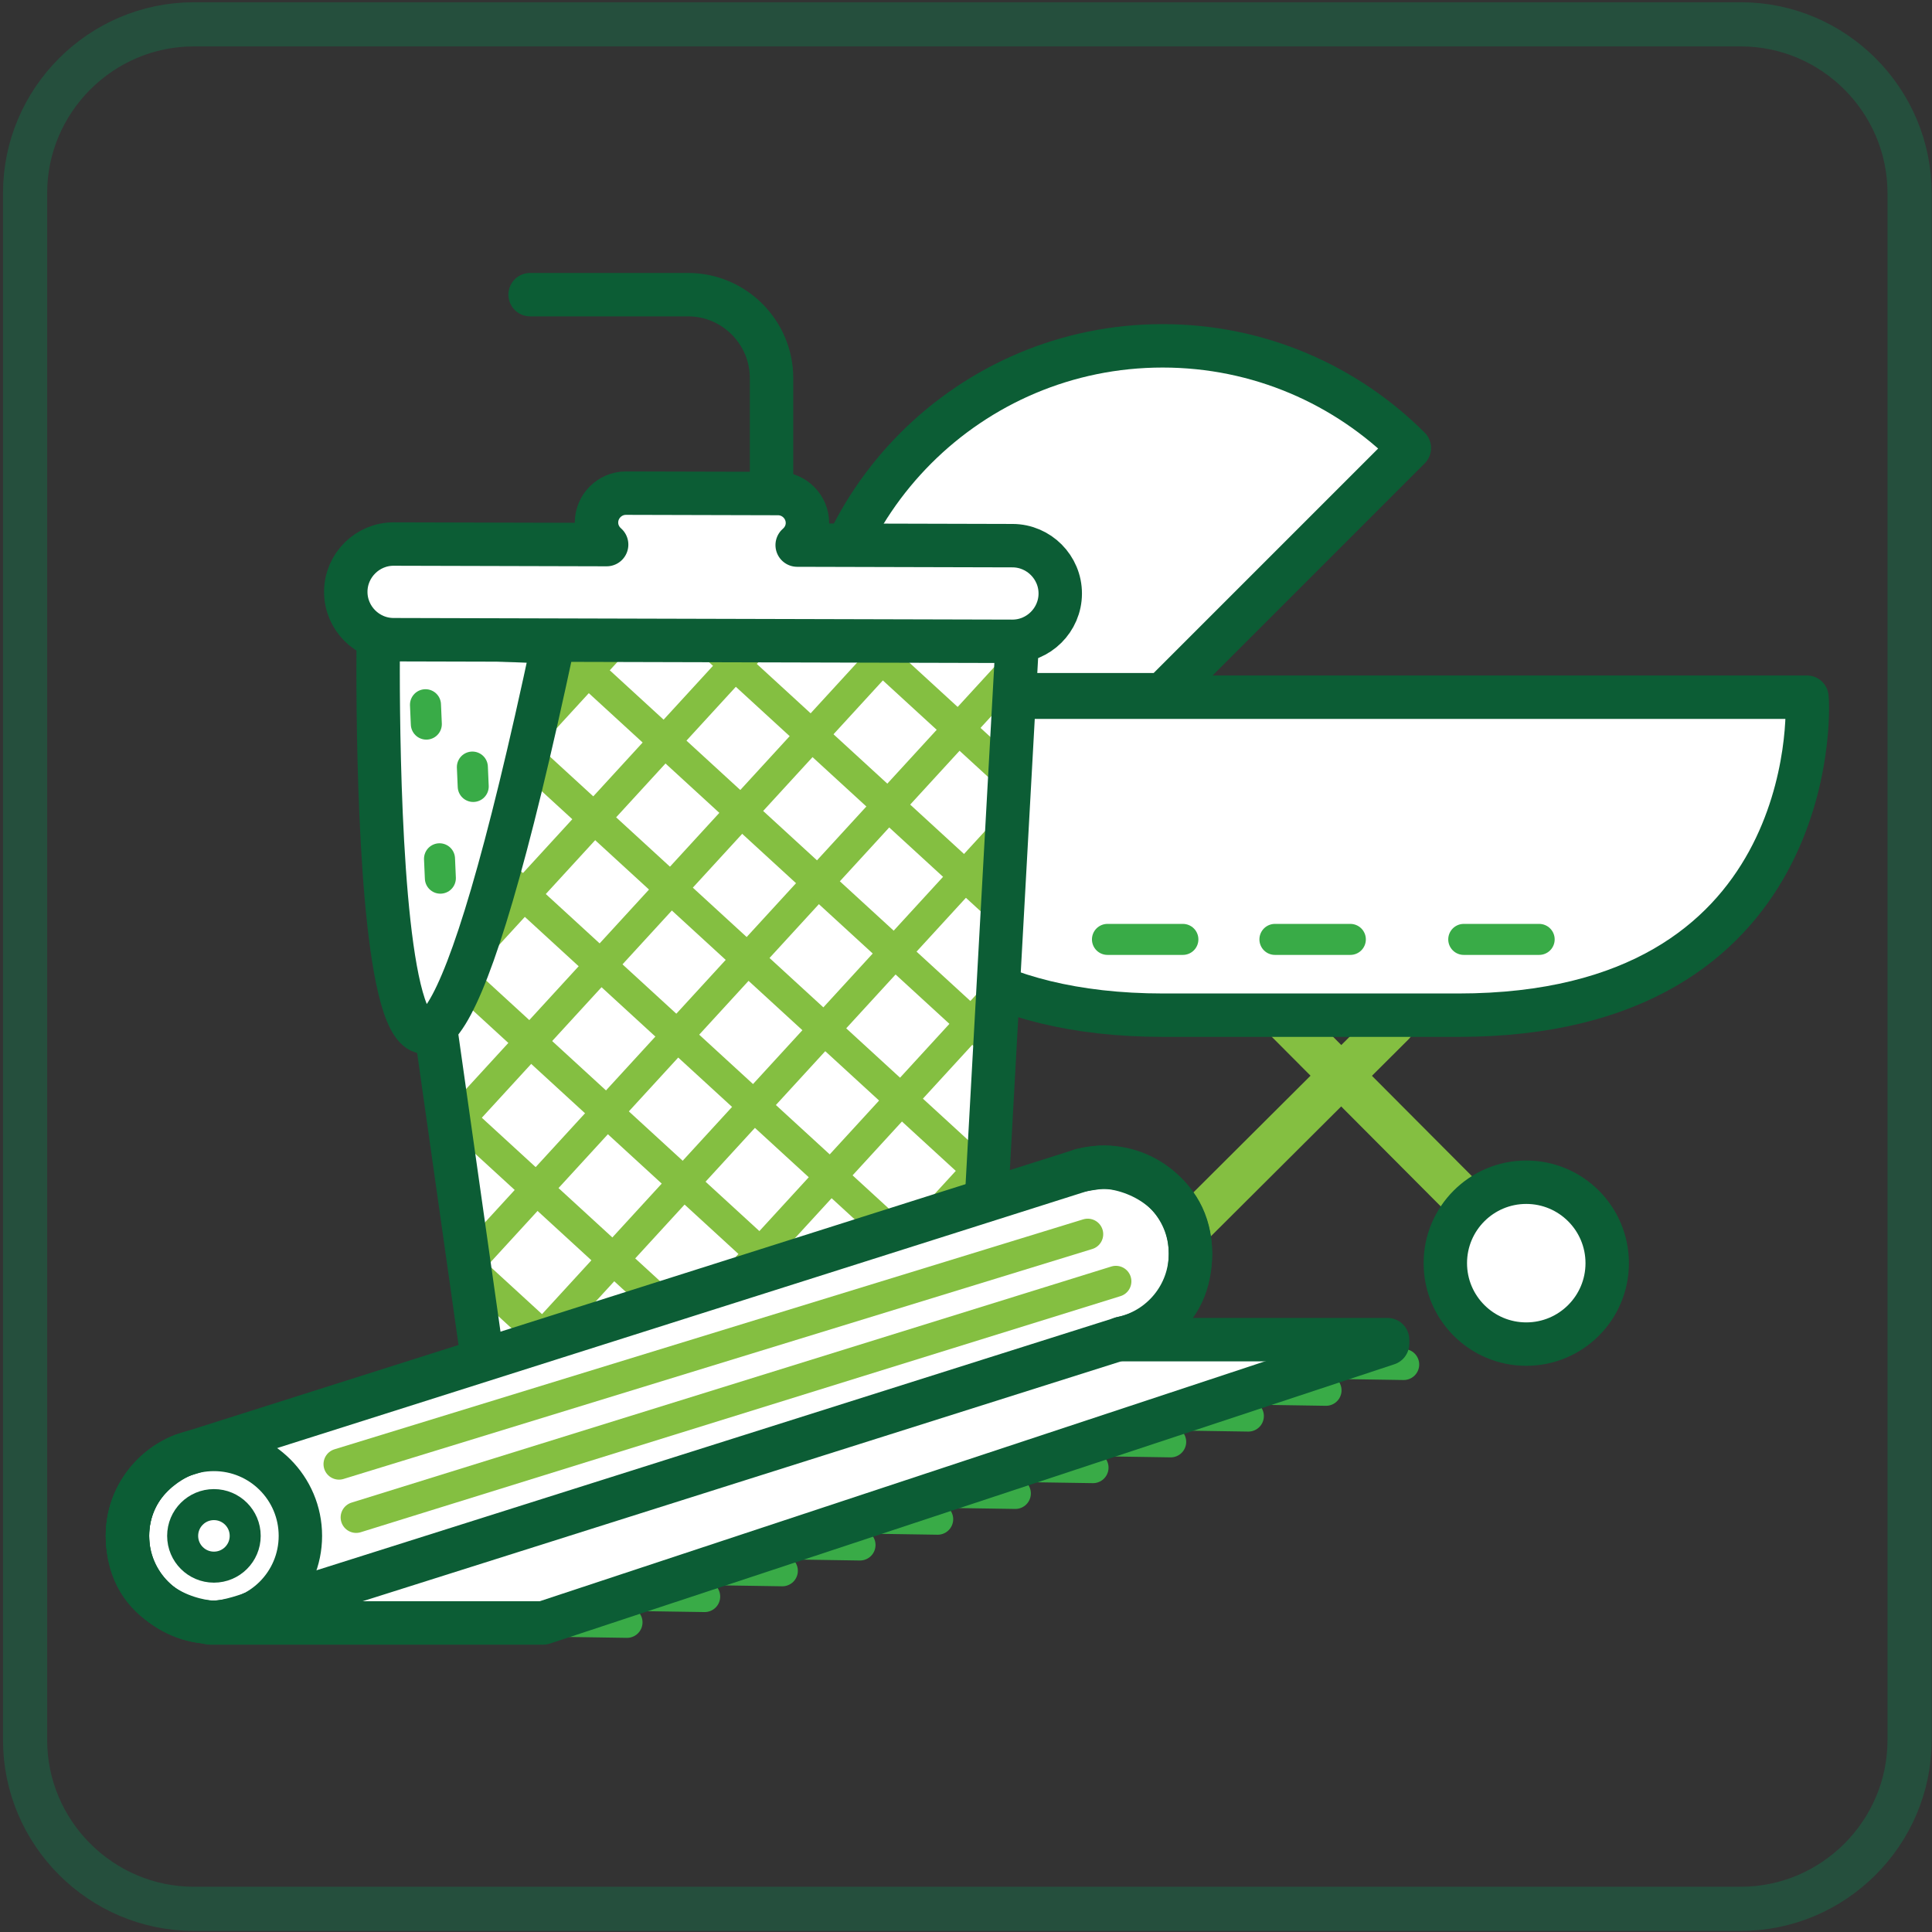 <?xml version="1.0" encoding="UTF-8" standalone="no"?>
<svg viewBox="0 0 623 623" version="1.1" xmlns="http://www.w3.org/2000/svg" xmlns:xlink="http://www.w3.org/1999/xlink" xmlns:sketch="http://www.bohemiancoding.com/sketch/ns">
    <rect x="0" y="0" width="623" height="623" fill="#333333" stroke="none"/>
    <!-- Generator: Sketch 3.4.1 (15681) - http://www.bohemiancoding.com/sketch -->
    <title>Encombrants</title>
    <desc>Created with Sketch.</desc>
    <defs>
        <path id="path-1" d="M54.507,0.847 C24.576,0.847 0.088,25.336 0.088,55.266 L0.088,554.109 C0.088,584.039 24.576,608.528 54.507,608.528 L553.349,608.528 C583.281,608.528 607.77,584.039 607.77,554.109 L607.77,55.266 C607.77,25.336 583.281,0.847 553.349,0.847 L54.507,0.847"></path>
        <path id="path-3" d="M54.507,0.847 C24.576,0.847 0.088,25.336 0.088,55.266 L0.088,554.109 C0.088,584.039 24.576,608.528 54.507,608.528 L553.349,608.528 C583.281,608.528 607.77,584.039 607.77,554.109 L607.77,55.266 C607.77,25.336 583.281,0.847 553.349,0.847 L54.507,0.847"></path>
        <path id="path-5" d="M54.507,0.847 C24.576,0.847 0.088,25.336 0.088,55.266 L0.088,554.109 C0.088,584.039 24.576,608.528 54.507,608.528 L553.349,608.528 C583.281,608.528 607.77,584.039 607.77,554.109 L607.77,55.266 C607.77,25.336 583.281,0.847 553.349,0.847 L54.507,0.847"></path>
        <path id="path-7" d="M54.507,0.847 C24.576,0.847 0.088,25.336 0.088,55.266 L0.088,554.109 C0.088,584.039 24.576,608.528 54.507,608.528 L553.349,608.528 C583.281,608.528 607.77,584.039 607.77,554.109 L607.77,55.266 C607.77,25.336 583.281,0.847 553.349,0.847 L54.507,0.847"></path>
        <path id="path-9" d="M54.507,0.847 C24.576,0.847 0.088,25.336 0.088,55.266 L0.088,554.109 C0.088,584.039 24.576,608.528 54.507,608.528 L553.349,608.528 C583.281,608.528 607.77,584.039 607.77,554.109 L607.77,55.266 C607.77,25.336 583.281,0.847 553.349,0.847 L54.507,0.847"></path>
        <path id="path-11" d="M54.507,0.847 C24.576,0.847 0.088,25.336 0.088,55.266 L0.088,554.109 C0.088,584.039 24.576,608.528 54.507,608.528 L553.349,608.528 C583.281,608.528 607.77,584.039 607.77,554.109 L607.77,55.266 C607.77,25.336 583.281,0.847 553.349,0.847 L54.507,0.847 L54.507,0.847 Z"></path>
        <path id="path-13" d="M54.507,0.847 C24.576,0.847 0.088,25.336 0.088,55.266 L0.088,554.109 C0.088,584.039 24.576,608.528 54.507,608.528 L553.349,608.528 C583.281,608.528 607.77,584.039 607.77,554.109 L607.77,55.266 C607.77,25.336 583.281,0.847 553.349,0.847 L54.507,0.847 L54.507,0.847 Z"></path>
        <path id="path-15" d="M54.507,0.847 C24.576,0.847 0.088,25.336 0.088,55.266 L0.088,554.109 C0.088,584.039 24.576,608.528 54.507,608.528 L553.349,608.528 C583.281,608.528 607.77,584.039 607.77,554.109 L607.77,55.266 C607.77,25.336 583.281,0.847 553.349,0.847 L54.507,0.847"></path>
        <path id="path-17" d="M54.507,0.847 C24.576,0.847 0.088,25.336 0.088,55.266 L0.088,554.109 C0.088,584.039 24.576,608.528 54.507,608.528 L553.349,608.528 C583.281,608.528 607.77,584.039 607.77,554.109 L607.77,55.266 C607.77,25.336 583.281,0.847 553.349,0.847 L54.507,0.847"></path>
        <path id="path-19" d="M54.507,0.847 C24.576,0.847 0.088,25.336 0.088,55.266 L0.088,554.109 C0.088,584.039 24.576,608.528 54.507,608.528 L553.349,608.528 C583.281,608.528 607.77,584.039 607.77,554.109 L607.77,55.266 C607.77,25.336 583.281,0.847 553.349,0.847 L54.507,0.847"></path>
        <path id="path-21" d="M54.507,0.847 C24.576,0.847 0.088,25.336 0.088,55.266 L0.088,554.109 C0.088,584.039 24.576,608.528 54.507,608.528 L553.349,608.528 C583.281,608.528 607.77,584.039 607.77,554.109 L607.77,55.266 C607.77,25.336 583.281,0.847 553.349,0.847 L54.507,0.847"></path>
        <path id="path-23" d="M34.638,241.758 L192.881,241.114 L206.128,1.259 L0.473,0.729 L34.638,241.758"></path>
        <path id="path-25" d="M34.638,241.758 L192.881,241.114 L206.128,1.259 L0.473,0.729 L34.638,241.758"></path>
        <path id="path-27" d="M34.638,241.758 L192.881,241.114 L206.128,1.259 L0.473,0.729 L34.638,241.758"></path>
        <path id="path-29" d="M34.638,241.758 L192.881,241.114 L206.128,1.259 L0.473,0.729 L34.638,241.758"></path>
        <path id="path-31" d="M34.638,241.758 L192.881,241.114 L206.128,1.259 L0.473,0.729 L34.638,241.758"></path>
        <path id="path-33" d="M34.638,241.758 L192.881,241.114 L206.128,1.259 L0.473,0.729 L34.638,241.758"></path>
        <path id="path-35" d="M34.638,241.758 L192.881,241.114 L206.128,1.259 L0.473,0.729 L34.638,241.758"></path>
        <path id="path-37" d="M34.638,241.758 L192.881,241.114 L206.128,1.259 L0.473,0.729 L34.638,241.758"></path>
        <path id="path-39" d="M34.638,241.758 L192.881,241.114 L206.128,1.259 L0.473,0.729 L34.638,241.758"></path>
        <path id="path-41" d="M34.638,241.758 L192.881,241.114 L206.128,1.259 L0.473,0.729 L34.638,241.758"></path>
        <path id="path-43" d="M34.638,241.758 L192.881,241.114 L206.128,1.259 L0.473,0.729 L34.638,241.758"></path>
        <path id="path-45" d="M34.638,241.758 L192.881,241.114 L206.128,1.259 L0.473,0.729 L34.638,241.758"></path>
        <path id="path-47" d="M34.638,241.758 L192.881,241.114 L206.128,1.259 L0.473,0.729 L34.638,241.758"></path>
        <path id="path-49" d="M34.638,241.758 L192.881,241.114 L206.128,1.259 L0.473,0.729 L34.638,241.758"></path>
        <path id="path-51" d="M34.638,241.758 L192.881,241.114 L206.128,1.259 L0.473,0.729 L34.638,241.758"></path>
        <path id="path-53" d="M34.638,241.758 L192.881,241.114 L206.128,1.259 L0.473,0.729 L34.638,241.758"></path>
        <path id="path-55" d="M34.638,241.758 L192.881,241.114 L206.128,1.259 L0.473,0.729 L34.638,241.758"></path>
        <path id="path-57" d="M34.638,241.758 L192.881,241.114 L206.128,1.259 L0.473,0.729 L34.638,241.758"></path>
        <path id="path-59" d="M34.638,241.758 L192.881,241.114 L206.128,1.259 L0.473,0.729 L34.638,241.758"></path>
        <path id="path-61" d="M34.638,241.758 L192.881,241.114 L206.128,1.259 L0.473,0.729 L34.638,241.758"></path>
        <path id="path-63" d="M34.638,241.758 L192.881,241.114 L206.128,1.259 L0.473,0.729 L34.638,241.758"></path>
        <path id="path-65" d="M34.638,241.758 L192.881,241.114 L206.128,1.259 L0.473,0.729 L34.638,241.758"></path>
    </defs>
    <g id="Page-1" stroke="none" stroke-width="1" fill="none" fill-rule="evenodd" sketch:type="MSPage">
        <g id="Encombrants" sketch:type="MSLayerGroup" transform="translate(8, 7)">
            <g id="Group-1129">
                <g id="Group-1097">
                    <mask id="mask-2" sketch:name="Clip 1096" fill="white">
                        <use xlink:href="#path-1"></use>
                    </mask>
                    <g id="Clip-1096"></g>
                    <path d="M240.797,203.243 L240.797,114.917 C240.797,100.12 228.69,88.014 213.893,88.014 L162.94,88.014" id="Stroke-1095" stroke="#0C5D35" stroke-width="14" stroke-linecap="round" sketch:type="MSShapeGroup" mask="url(#mask-2)"></path>
                </g>
                <g id="Group-1100">
                    <mask id="mask-4" sketch:name="Clip 1099" fill="white">
                        <use xlink:href="#path-3"></use>
                    </mask>
                    <g id="Clip-1099"></g>
                    <path d="M366.119,216.632 L289.004,139.517" id="Stroke-1098" stroke="#84BF41" stroke-width="14" stroke-linecap="round" sketch:type="MSShapeGroup" mask="url(#mask-4)"></path>
                </g>
                <g id="Group-1103">
                    <mask id="mask-6" sketch:name="Clip 1102" fill="white">
                        <use xlink:href="#path-5"></use>
                    </mask>
                    <g id="Clip-1102"></g>
                    <path d="M366.119,216.632 L366.317,106.296" id="Stroke-1101" stroke="#84BF41" stroke-width="14" stroke-linecap="round" sketch:type="MSShapeGroup" mask="url(#mask-6)"></path>
                </g>
                <g id="Group-1106">
                    <mask id="mask-8" sketch:name="Clip 1105" fill="white">
                        <use xlink:href="#path-7"></use>
                    </mask>
                    <g id="Clip-1105"></g>
                    <path d="M363.045,401.126 L441.204,323.247" id="Stroke-1104" stroke="#84BF41" stroke-width="14" stroke-linecap="round" sketch:type="MSShapeGroup" mask="url(#mask-8)"></path>
                </g>
                <g id="Group-1109">
                    <mask id="mask-10" sketch:name="Clip 1108" fill="white">
                        <use xlink:href="#path-9"></use>
                    </mask>
                    <g id="Clip-1108"></g>
                    <path d="M484.25,399.856 L406.371,321.697" id="Stroke-1107" stroke="#84BF41" stroke-width="14" stroke-linecap="round" sketch:type="MSShapeGroup" mask="url(#mask-10)"></path>
                </g>
                <g id="Group-1112">
                    <mask id="mask-12" sketch:name="Clip 1111" fill="white">
                        <use xlink:href="#path-11"></use>
                    </mask>
                    <g id="Clip-1111"></g>
                    <path d="M254.689,217.82 C254.044,222.572 251.236,320.362 367.156,320.362 L462.202,320.362 C578.121,320.362 575.314,222.572 574.669,217.82 L254.689,217.82 L254.689,217.82 Z" id="Stroke-1110" stroke="#0C5D35" stroke-width="14" stroke-linecap="round" stroke-linejoin="round" fill="#FFFFFF" sketch:type="MSShapeGroup" mask="url(#mask-12)"></path>
                </g>
                <g id="Group-1115">
                    <mask id="mask-14" sketch:name="Clip 1114" fill="white">
                        <use xlink:href="#path-13"></use>
                    </mask>
                    <g id="Clip-1114"></g>
                    <path d="M446.466,137.472 C426.106,117.112 397.979,104.519 366.91,104.519 C304.774,104.519 254.402,154.891 254.402,217.028 L366.91,217.028 L446.466,137.472 L446.466,137.472 Z" id="Stroke-1113" stroke="#0C5D35" stroke-width="14" stroke-linecap="round" stroke-linejoin="round" fill="#FFFFFF" sketch:type="MSShapeGroup" mask="url(#mask-14)"></path>
                </g>
                <g id="Group-1118">
                    <mask id="mask-16" sketch:name="Clip 1117" fill="white">
                        <use xlink:href="#path-15"></use>
                    </mask>
                    <g id="Clip-1117"></g>
                    <path d="M403.115,295.922 L427.436,295.922" id="Stroke-1116" stroke="#39AB47" stroke-width="10" stroke-linecap="round" sketch:type="MSShapeGroup" mask="url(#mask-16)"></path>
                </g>
                <g id="Group-1121">
                    <mask id="mask-18" sketch:name="Clip 1120" fill="white">
                        <use xlink:href="#path-17"></use>
                    </mask>
                    <g id="Clip-1120"></g>
                    <path d="M349.115,295.922 L373.436,295.922" id="Stroke-1119" stroke="#39AB47" stroke-width="10" stroke-linecap="round" sketch:type="MSShapeGroup" mask="url(#mask-18)"></path>
                </g>
                <g id="Group-1124">
                    <mask id="mask-20" sketch:name="Clip 1123" fill="white">
                        <use xlink:href="#path-19"></use>
                    </mask>
                    <g id="Clip-1123"></g>
                    <path d="M464.005,295.922 L488.326,295.922" id="Stroke-1122" stroke="#39AB47" stroke-width="10" stroke-linecap="round" sketch:type="MSShapeGroup" mask="url(#mask-20)"></path>
                </g>
                <mask id="mask-22" sketch:name="Clip 1126" fill="white">
                    <use xlink:href="#path-21"></use>
                </mask>
                <g id="Clip-1126"></g>
                <path d="M510.265,400.324 C510.265,385.909 498.579,374.224 484.165,374.224 C469.75,374.224 458.064,385.909 458.064,400.324 C458.064,414.739 469.75,426.424 484.165,426.424 C498.579,426.424 510.265,414.739 510.265,400.324" id="Fill-1125" fill="#FFFFFF" sketch:type="MSShapeGroup" mask="url(#mask-22)"></path>
                <path d="M510.265,400.324 C510.265,385.909 498.579,374.224 484.165,374.224 C469.75,374.224 458.064,385.909 458.064,400.324 C458.064,414.739 469.75,426.424 484.165,426.424 C498.579,426.424 510.265,414.739 510.265,400.324 L510.265,400.324 Z" id="Stroke-1127" stroke="#0C5D35" stroke-width="14" stroke-linecap="round" sketch:type="MSShapeGroup" mask="url(#mask-22)"></path>
                <path d="M306.881,438.114 L148.639,438.758 L114.473,197.728 L320.128,198.258 L306.881,438.114 Z" id="Fill-1128" fill="#FFFFFF" sketch:type="MSShapeGroup" mask="url(#mask-22)"></path>
                <path d="M358.851,422.799 L439.131,422.799 L163.98,519.225 L59.346,519.225 L358.851,422.799 Z" id="Rectangle-2" stroke="#979797" stroke-width="3" fill="#FFFFFF" sketch:type="MSShapeGroup" mask="url(#mask-22)"></path>
            </g>
            <g id="Group-1218" transform="translate(114, 197)">
                <g id="Group-1133">
                    <mask id="mask-24" sketch:name="Clip 1131" fill="white">
                        <use xlink:href="#path-23"></use>
                    </mask>
                    <g id="Clip-1131"></g>
                    <path d="M-116.953,139.186 L132.524,-132.858" id="Fill-1130" fill="#FFFFFF" sketch:type="MSShapeGroup" mask="url(#mask-24)"></path>
                    <path d="M-116.953,139.186 L132.524,-132.858" id="Stroke-1132" stroke="#84BF41" stroke-width="10" stroke-linecap="round" stroke-linejoin="round" sketch:type="MSShapeGroup" mask="url(#mask-24)"></path>
                </g>
                <g id="Group-1137">
                    <mask id="mask-26" sketch:name="Clip 1135" fill="white">
                        <use xlink:href="#path-25"></use>
                    </mask>
                    <g id="Clip-1135"></g>
                    <path d="M-104.587,150.526 L144.89,-121.518" id="Fill-1134" fill="#FFFFFF" sketch:type="MSShapeGroup" mask="url(#mask-26)"></path>
                    <path d="M-104.587,150.526 L144.89,-121.518" id="Stroke-1136" stroke="#84BF41" stroke-width="10" stroke-linecap="round" stroke-linejoin="round" sketch:type="MSShapeGroup" mask="url(#mask-26)"></path>
                </g>
                <g id="Group-1141">
                    <mask id="mask-28" sketch:name="Clip 1139" fill="white">
                        <use xlink:href="#path-27"></use>
                    </mask>
                    <g id="Clip-1139"></g>
                    <path d="M-79.856,173.206 L169.621,-98.838" id="Fill-1138" fill="#FFFFFF" sketch:type="MSShapeGroup" mask="url(#mask-28)"></path>
                    <path d="M-79.856,173.206 L169.621,-98.838" id="Stroke-1140" stroke="#84BF41" stroke-width="10" stroke-linecap="round" stroke-linejoin="round" sketch:type="MSShapeGroup" mask="url(#mask-28)"></path>
                </g>
                <g id="Group-1145">
                    <mask id="mask-30" sketch:name="Clip 1143" fill="white">
                        <use xlink:href="#path-29"></use>
                    </mask>
                    <g id="Clip-1143"></g>
                    <path d="M-55.124,195.885 L194.353,-76.159" id="Fill-1142" fill="#FFFFFF" sketch:type="MSShapeGroup" mask="url(#mask-30)"></path>
                    <path d="M-55.124,195.885 L194.353,-76.159" id="Stroke-1144" stroke="#84BF41" stroke-width="10" stroke-linecap="round" stroke-linejoin="round" sketch:type="MSShapeGroup" mask="url(#mask-30)"></path>
                </g>
                <g id="Group-1149">
                    <mask id="mask-32" sketch:name="Clip 1147" fill="white">
                        <use xlink:href="#path-31"></use>
                    </mask>
                    <g id="Clip-1147"></g>
                    <path d="M-30.393,218.565 L219.084,-53.479" id="Fill-1146" fill="#FFFFFF" sketch:type="MSShapeGroup" mask="url(#mask-32)"></path>
                    <path d="M-30.393,218.565 L219.084,-53.479" id="Stroke-1148" stroke="#84BF41" stroke-width="10" stroke-linecap="round" stroke-linejoin="round" sketch:type="MSShapeGroup" mask="url(#mask-32)"></path>
                </g>
                <g id="Group-1153">
                    <mask id="mask-34" sketch:name="Clip 1151" fill="white">
                        <use xlink:href="#path-33"></use>
                    </mask>
                    <g id="Clip-1151"></g>
                    <path d="M-5.662,241.245 L243.815,-30.799" id="Fill-1150" fill="#FFFFFF" sketch:type="MSShapeGroup" mask="url(#mask-34)"></path>
                    <path d="M-5.662,241.245 L243.815,-30.799" id="Stroke-1152" stroke="#84BF41" stroke-width="10" stroke-linecap="round" stroke-linejoin="round" sketch:type="MSShapeGroup" mask="url(#mask-34)"></path>
                </g>
                <g id="Group-1157">
                    <mask id="mask-36" sketch:name="Clip 1155" fill="white">
                        <use xlink:href="#path-35"></use>
                    </mask>
                    <g id="Clip-1155"></g>
                    <path d="M19.07,263.924 L268.546,-8.12" id="Fill-1154" fill="#FFFFFF" sketch:type="MSShapeGroup" mask="url(#mask-36)"></path>
                    <path d="M19.07,263.924 L268.546,-8.12" id="Stroke-1156" stroke="#84BF41" stroke-width="10" stroke-linecap="round" stroke-linejoin="round" sketch:type="MSShapeGroup" mask="url(#mask-36)"></path>
                </g>
                <g id="Group-1161">
                    <mask id="mask-38" sketch:name="Clip 1159" fill="white">
                        <use xlink:href="#path-37"></use>
                    </mask>
                    <g id="Clip-1159"></g>
                    <path d="M43.801,286.604 L293.278,14.56" id="Fill-1158" fill="#FFFFFF" sketch:type="MSShapeGroup" mask="url(#mask-38)"></path>
                    <path d="M43.801,286.604 L293.278,14.56" id="Stroke-1160" stroke="#84BF41" stroke-width="10" stroke-linecap="round" stroke-linejoin="round" sketch:type="MSShapeGroup" mask="url(#mask-38)"></path>
                </g>
                <g id="Group-1165">
                    <mask id="mask-40" sketch:name="Clip 1163" fill="white">
                        <use xlink:href="#path-39"></use>
                    </mask>
                    <g id="Clip-1163"></g>
                    <path d="M68.532,309.284 L318.009,37.24" id="Fill-1162" fill="#FFFFFF" sketch:type="MSShapeGroup" mask="url(#mask-40)"></path>
                    <path d="M68.532,309.284 L318.009,37.24" id="Stroke-1164" stroke="#84BF41" stroke-width="10" stroke-linecap="round" stroke-linejoin="round" sketch:type="MSShapeGroup" mask="url(#mask-40)"></path>
                </g>
                <g id="Group-1169">
                    <mask id="mask-42" sketch:name="Clip 1167" fill="white">
                        <use xlink:href="#path-41"></use>
                    </mask>
                    <g id="Clip-1167"></g>
                    <path d="M93.263,331.964 L342.74,59.919" id="Fill-1166" fill="#FFFFFF" sketch:type="MSShapeGroup" mask="url(#mask-42)"></path>
                    <path d="M93.263,331.964 L342.74,59.919" id="Stroke-1168" stroke="#84BF41" stroke-width="10" stroke-linecap="round" stroke-linejoin="round" sketch:type="MSShapeGroup" mask="url(#mask-42)"></path>
                </g>
                <g id="Group-1173">
                    <mask id="mask-44" sketch:name="Clip 1171" fill="white">
                        <use xlink:href="#path-43"></use>
                    </mask>
                    <g id="Clip-1171"></g>
                    <path d="M105.629,343.303 L355.106,71.259" id="Fill-1170" fill="#FFFFFF" sketch:type="MSShapeGroup" mask="url(#mask-44)"></path>
                    <path d="M105.629,343.303 L355.106,71.259" id="Stroke-1172" stroke="#84BF41" stroke-width="10" stroke-linecap="round" stroke-linejoin="round" sketch:type="MSShapeGroup" mask="url(#mask-44)"></path>
                </g>
                <g id="Group-1177">
                    <mask id="mask-46" sketch:name="Clip 1175" fill="white">
                        <use xlink:href="#path-45"></use>
                    </mask>
                    <g id="Clip-1175"></g>
                    <path d="M357.157,118.67 L85.113,-130.807" id="Fill-1174" fill="#FFFFFF" sketch:type="MSShapeGroup" mask="url(#mask-46)"></path>
                    <path d="M357.157,118.67 L85.113,-130.807" id="Stroke-1176" stroke="#84BF41" stroke-width="10" stroke-linecap="round" stroke-linejoin="round" sketch:type="MSShapeGroup" mask="url(#mask-46)"></path>
                </g>
                <g id="Group-1181">
                    <mask id="mask-48" sketch:name="Clip 1179" fill="white">
                        <use xlink:href="#path-47"></use>
                    </mask>
                    <g id="Clip-1179"></g>
                    <path d="M345.817,131.036 L73.773,-118.441" id="Fill-1178" fill="#FFFFFF" sketch:type="MSShapeGroup" mask="url(#mask-48)"></path>
                    <path d="M345.817,131.036 L73.773,-118.441" id="Stroke-1180" stroke="#84BF41" stroke-width="10" stroke-linecap="round" stroke-linejoin="round" sketch:type="MSShapeGroup" mask="url(#mask-48)"></path>
                </g>
                <g id="Group-1185">
                    <mask id="mask-50" sketch:name="Clip 1183" fill="white">
                        <use xlink:href="#path-49"></use>
                    </mask>
                    <g id="Clip-1183"></g>
                    <path d="M323.138,155.767 L51.094,-93.71" id="Fill-1182" fill="#FFFFFF" sketch:type="MSShapeGroup" mask="url(#mask-50)"></path>
                    <path d="M323.138,155.767 L51.094,-93.71" id="Stroke-1184" stroke="#84BF41" stroke-width="10" stroke-linecap="round" stroke-linejoin="round" sketch:type="MSShapeGroup" mask="url(#mask-50)"></path>
                </g>
                <g id="Group-1189">
                    <mask id="mask-52" sketch:name="Clip 1187" fill="white">
                        <use xlink:href="#path-51"></use>
                    </mask>
                    <g id="Clip-1187"></g>
                    <path d="M300.458,180.498 L28.414,-68.979" id="Fill-1186" fill="#FFFFFF" sketch:type="MSShapeGroup" mask="url(#mask-52)"></path>
                    <path d="M300.458,180.498 L28.414,-68.979" id="Stroke-1188" stroke="#84BF41" stroke-width="10" stroke-linecap="round" stroke-linejoin="round" sketch:type="MSShapeGroup" mask="url(#mask-52)"></path>
                </g>
                <g id="Group-1193">
                    <mask id="mask-54" sketch:name="Clip 1191" fill="white">
                        <use xlink:href="#path-53"></use>
                    </mask>
                    <g id="Clip-1191"></g>
                    <path d="M277.778,205.23 L5.734,-44.247" id="Fill-1190" fill="#FFFFFF" sketch:type="MSShapeGroup" mask="url(#mask-54)"></path>
                    <path d="M277.778,205.23 L5.734,-44.247" id="Stroke-1192" stroke="#84BF41" stroke-width="10" stroke-linecap="round" stroke-linejoin="round" sketch:type="MSShapeGroup" mask="url(#mask-54)"></path>
                </g>
                <g id="Group-1197">
                    <mask id="mask-56" sketch:name="Clip 1195" fill="white">
                        <use xlink:href="#path-55"></use>
                    </mask>
                    <g id="Clip-1195"></g>
                    <path d="M255.099,229.961 L-16.945,-19.516" id="Fill-1194" fill="#FFFFFF" sketch:type="MSShapeGroup" mask="url(#mask-56)"></path>
                    <path d="M255.099,229.961 L-16.945,-19.516" id="Stroke-1196" stroke="#84BF41" stroke-width="10" stroke-linecap="round" stroke-linejoin="round" sketch:type="MSShapeGroup" mask="url(#mask-56)"></path>
                </g>
                <g id="Group-1201">
                    <mask id="mask-58" sketch:name="Clip 1199" fill="white">
                        <use xlink:href="#path-57"></use>
                    </mask>
                    <g id="Clip-1199"></g>
                    <path d="M232.419,254.692 L-39.625,5.215" id="Fill-1198" fill="#FFFFFF" sketch:type="MSShapeGroup" mask="url(#mask-58)"></path>
                    <path d="M232.419,254.692 L-39.625,5.215" id="Stroke-1200" stroke="#84BF41" stroke-width="10" stroke-linecap="round" stroke-linejoin="round" sketch:type="MSShapeGroup" mask="url(#mask-58)"></path>
                </g>
                <g id="Group-1205">
                    <mask id="mask-60" sketch:name="Clip 1203" fill="white">
                        <use xlink:href="#path-59"></use>
                    </mask>
                    <g id="Clip-1203"></g>
                    <path d="M209.739,279.424 L-62.305,29.947" id="Fill-1202" fill="#FFFFFF" sketch:type="MSShapeGroup" mask="url(#mask-60)"></path>
                    <path d="M209.739,279.424 L-62.305,29.947" id="Stroke-1204" stroke="#84BF41" stroke-width="10" stroke-linecap="round" stroke-linejoin="round" sketch:type="MSShapeGroup" mask="url(#mask-60)"></path>
                </g>
                <g id="Group-1209">
                    <mask id="mask-62" sketch:name="Clip 1207" fill="white">
                        <use xlink:href="#path-61"></use>
                    </mask>
                    <g id="Clip-1207"></g>
                    <path d="M187.059,304.155 L-84.985,54.678" id="Fill-1206" fill="#FFFFFF" sketch:type="MSShapeGroup" mask="url(#mask-62)"></path>
                    <path d="M187.059,304.155 L-84.985,54.678" id="Stroke-1208" stroke="#84BF41" stroke-width="10" stroke-linecap="round" stroke-linejoin="round" sketch:type="MSShapeGroup" mask="url(#mask-62)"></path>
                </g>
                <g id="Group-1213">
                    <mask id="mask-64" sketch:name="Clip 1211" fill="white">
                        <use xlink:href="#path-63"></use>
                    </mask>
                    <g id="Clip-1211"></g>
                    <path d="M164.38,328.886 L-107.664,79.409" id="Fill-1210" fill="#FFFFFF" sketch:type="MSShapeGroup" mask="url(#mask-64)"></path>
                    <path d="M164.38,328.886 L-107.664,79.409" id="Stroke-1212" stroke="#84BF41" stroke-width="10" stroke-linecap="round" stroke-linejoin="round" sketch:type="MSShapeGroup" mask="url(#mask-64)"></path>
                </g>
                <g id="Group-1217">
                    <mask id="mask-66" sketch:name="Clip 1215" fill="white">
                        <use xlink:href="#path-65"></use>
                    </mask>
                    <g id="Clip-1215"></g>
                    <path d="M153.04,341.252 L-119.004,91.775" id="Fill-1214" fill="#FFFFFF" sketch:type="MSShapeGroup" mask="url(#mask-66)"></path>
                    <path d="M153.04,341.252 L-119.004,91.775" id="Stroke-1216" stroke="#84BF41" stroke-width="10" stroke-linecap="round" stroke-linejoin="round" sketch:type="MSShapeGroup" mask="url(#mask-66)"></path>
                </g>
            </g>
            <path d="M306.881,438.114 L148.639,438.758 L114.473,197.728 L320.128,198.258 L306.881,438.114 L306.881,438.114 Z" id="Stroke-1219" stroke="#0C5D35" stroke-width="14" stroke-linecap="round" stroke-linejoin="round" sketch:type="MSShapeGroup"></path>
            <path d="M113.98,197.728 C113.98,197.728 109.912,484.486 170.436,200.035 C170.436,200.035 112.4,197.796 113.98,197.728" id="Fill-1222" fill="#FFFFFF" sketch:type="MSShapeGroup"></path>
            <path d="M113.98,197.728 C113.98,197.728 109.912,484.486 170.436,200.035 C170.436,200.035 112.4,197.796 113.98,197.728 L113.98,197.728 Z" id="Stroke-1224" stroke="#0C5D35" stroke-width="14" stroke-linecap="round" stroke-linejoin="round" sketch:type="MSShapeGroup"></path>
            <path d="M129.475,226.5 L129.204,220.248" id="Stroke-1225" stroke="#39AB47" stroke-width="10" stroke-linecap="round" sketch:type="MSShapeGroup"></path>
            <path d="M144.595,246.604 L144.324,240.352" id="Stroke-1226" stroke="#39AB47" stroke-width="10" stroke-linecap="round" sketch:type="MSShapeGroup"></path>
            <path d="M134,276.178 L133.729,269.926" id="Stroke-1227" stroke="#39AB47" stroke-width="10" stroke-linecap="round" sketch:type="MSShapeGroup"></path>
            <path d="M318.509,168.955 L249.059,168.773 C251.061,167.035 252.361,164.507 252.368,161.664 C252.382,156.444 248.122,152.162 242.902,152.148 L193.865,152.02 C188.645,152.006 184.363,156.266 184.349,161.486 C184.342,164.329 185.628,166.864 187.621,168.613 L118.962,168.433 C110.48,168.411 103.521,175.333 103.499,183.816 C103.477,192.298 110.399,199.257 118.882,199.279 L318.428,199.801 C326.911,199.823 333.869,192.901 333.892,184.418 C333.914,175.936 326.992,168.977 318.509,168.955" id="Fill-1228" fill="#FFFFFF" sketch:type="MSShapeGroup"></path>
            <path d="M318.509,168.955 L249.059,168.773 C251.061,167.035 252.361,164.507 252.368,161.664 C252.382,156.444 248.122,152.162 242.902,152.148 L193.865,152.02 C188.645,152.006 184.363,156.266 184.349,161.486 C184.342,164.329 185.628,166.864 187.621,168.613 L118.962,168.433 C110.48,168.411 103.521,175.333 103.499,183.816 C103.477,192.298 110.399,199.257 118.882,199.279 L318.428,199.801 C326.911,199.823 333.869,192.901 333.892,184.418 C333.914,175.936 326.992,168.977 318.509,168.955 L318.509,168.955 Z" id="Stroke-1229" stroke="#0C5D35" stroke-width="14" stroke-linecap="round" stroke-linejoin="round" sketch:type="MSShapeGroup"></path>
            <path d="M174.221,515.841 L194.189,516.149" id="Stroke-1230" stroke="#39AB47" stroke-width="10" stroke-linecap="round" sketch:type="MSShapeGroup"></path>
            <path d="M199.266,507.527 L219.234,507.835" id="Stroke-1231" stroke="#39AB47" stroke-width="10" stroke-linecap="round" sketch:type="MSShapeGroup"></path>
            <path d="M224.311,499.212 L244.279,499.52" id="Stroke-1232" stroke="#39AB47" stroke-width="10" stroke-linecap="round" sketch:type="MSShapeGroup"></path>
            <path d="M249.357,490.897 L269.325,491.205" id="Stroke-1233" stroke="#39AB47" stroke-width="10" stroke-linecap="round" sketch:type="MSShapeGroup"></path>
            <path d="M274.402,482.583 L294.37,482.891" id="Stroke-1234" stroke="#39AB47" stroke-width="10" stroke-linecap="round" sketch:type="MSShapeGroup"></path>
            <path d="M299.447,474.269 L319.416,474.577" id="Stroke-1235" stroke="#39AB47" stroke-width="10" stroke-linecap="round" sketch:type="MSShapeGroup"></path>
            <path d="M324.493,465.954 L344.461,466.262" id="Stroke-1236" stroke="#39AB47" stroke-width="10" stroke-linecap="round" sketch:type="MSShapeGroup"></path>
            <path d="M349.538,457.639 L369.506,457.947" id="Stroke-1237" stroke="#39AB47" stroke-width="10" stroke-linecap="round" sketch:type="MSShapeGroup"></path>
            <path d="M374.584,449.325 L394.552,449.633" id="Stroke-1238" stroke="#39AB47" stroke-width="10" stroke-linecap="round" sketch:type="MSShapeGroup"></path>
            <path d="M399.629,441.01 L419.597,441.318" id="Stroke-1239" stroke="#39AB47" stroke-width="10" stroke-linecap="round" sketch:type="MSShapeGroup"></path>
            <path d="M424.674,432.696 L444.642,433.004" id="Stroke-1240" stroke="#39AB47" stroke-width="10" stroke-linecap="round" sketch:type="MSShapeGroup"></path>
            <path d="M50.898,462.272 L340.595,370.378 C340.595,370.378 343.83,369.378 348,369.378 C355.93,369.378 375.88,375.87 375.88,397.258 C375.88,421.12 354.019,424.479 354.019,424.479 L73.323,513.265 C73.323,513.265 65.633,516.144 60.982,516.144 C56.331,516.144 33.102,512.408 33.102,488.264 C33.102,469.12 50.898,462.272 50.898,462.272" id="Fill-1241" fill="#FFFFFF" sketch:type="MSShapeGroup"></path>
            <path d="M50.898,462.272 L340.595,370.378 C340.595,370.378 343.83,369.378 348,369.378 C355.93,369.378 375.88,375.87 375.88,397.258 C375.88,421.12 354.019,424.479 354.019,424.479 L73.323,513.265 C73.323,513.265 65.633,516.144 60.982,516.144 C56.331,516.144 33.102,512.408 33.102,488.264 C33.102,469.12 50.898,462.272 50.898,462.272 L50.898,462.272 Z" id="Stroke-1242" stroke="#0C5D35" stroke-width="14" stroke-linecap="round" stroke-linejoin="round" sketch:type="MSShapeGroup"></path>
            <path d="M88.863,488.264 C88.863,472.866 76.381,460.384 60.983,460.384 C45.585,460.384 33.103,472.866 33.103,488.264 C33.103,503.662 45.585,516.144 60.983,516.144 C76.381,516.144 88.863,503.662 88.863,488.264 L88.863,488.264 Z" id="Stroke-1243" stroke="#0C5D35" stroke-width="14" stroke-linecap="round" stroke-linejoin="round" sketch:type="MSShapeGroup"></path>
            <path d="M71.067,488.264 C71.067,482.695 66.552,478.18 60.983,478.18 C55.413,478.18 50.898,482.695 50.898,488.264 C50.898,493.833 55.413,498.348 60.983,498.348 C66.552,498.348 71.067,493.833 71.067,488.264 L71.067,488.264 Z" id="Stroke-1244" stroke="#0C5D35" stroke-width="10" stroke-linecap="round" stroke-linejoin="round" sketch:type="MSShapeGroup"></path>
            <path d="M353.619,424.572 C366.323,421.972 375.88,410.731 375.88,397.258 C375.88,381.861 363.398,369.378 348,369.378 C345.436,369.378 340.594,370.373 340.594,370.373" id="Stroke-1245" stroke="#0C5D35" stroke-width="14" stroke-linecap="round" stroke-linejoin="round" sketch:type="MSShapeGroup"></path>
            <path d="M50.896,462.264 C40.484,466.306 33.103,476.423 33.103,488.263 C33.103,503.661 45.585,516.143 60.983,516.143 C60.983,516.143 69.145,515.809 73.324,513.264" id="Stroke-1246" stroke="#0C5D35" stroke-width="14" stroke-linecap="round" stroke-linejoin="round" sketch:type="MSShapeGroup"></path>
            <path d="M59.598,516.341 L166.375,516.341" id="Fill-1247" fill="#FFFFFF" sketch:type="MSShapeGroup"></path>
            <path d="M59.598,516.341 L166.375,516.341" id="Stroke-1248" stroke="#0C5D35" stroke-width="14" stroke-linecap="round" stroke-linejoin="round" sketch:type="MSShapeGroup"></path>
            <path d="M354.019,424.99 L439.439,424.99" id="Fill-1250" fill="#FFFFFF" sketch:type="MSShapeGroup"></path>
            <path d="M354.019,424.99 L439.439,424.99" id="Stroke-1251" stroke="#0C5D35" stroke-width="14" stroke-linecap="round" stroke-linejoin="round" sketch:type="MSShapeGroup"></path>
            <path d="M167.164,516.341 L439.439,426.276" id="Fill-1253" fill="#FFFFFF" sketch:type="MSShapeGroup"></path>
            <path d="M167.164,516.341 L439.439,426.276" id="Stroke-1254" stroke="#0C5D35" stroke-width="14" stroke-linecap="round" stroke-linejoin="round" sketch:type="MSShapeGroup"></path>
            <path d="M101.32,465.129 L342.749,390.98" id="Stroke-1256" stroke="#84BF41" stroke-width="10" stroke-linecap="round" stroke-linejoin="round" sketch:type="MSShapeGroup"></path>
            <path d="M106.845,482.309 L351.833,406.183" id="Stroke-1257" stroke="#84BF41" stroke-width="10" stroke-linecap="round" stroke-linejoin="round" sketch:type="MSShapeGroup"></path>
            <path d="M553.35,608.528 L54.507,608.528 C24.577,608.528 0.088,584.039 0.088,554.109 L0.088,55.266 C0.088,25.335 24.577,0.846 54.507,0.846 L553.35,0.846 C583.282,0.846 607.77,25.335 607.77,55.266 L607.77,554.109 C607.77,584.039 583.282,608.528 553.35,608.528 L553.35,608.528 Z" id="Stroke-1259" stroke="#254F3D" stroke-width="14.24" stroke-linejoin="round" sketch:type="MSShapeGroup"></path>
        </g>
    </g>
</svg>